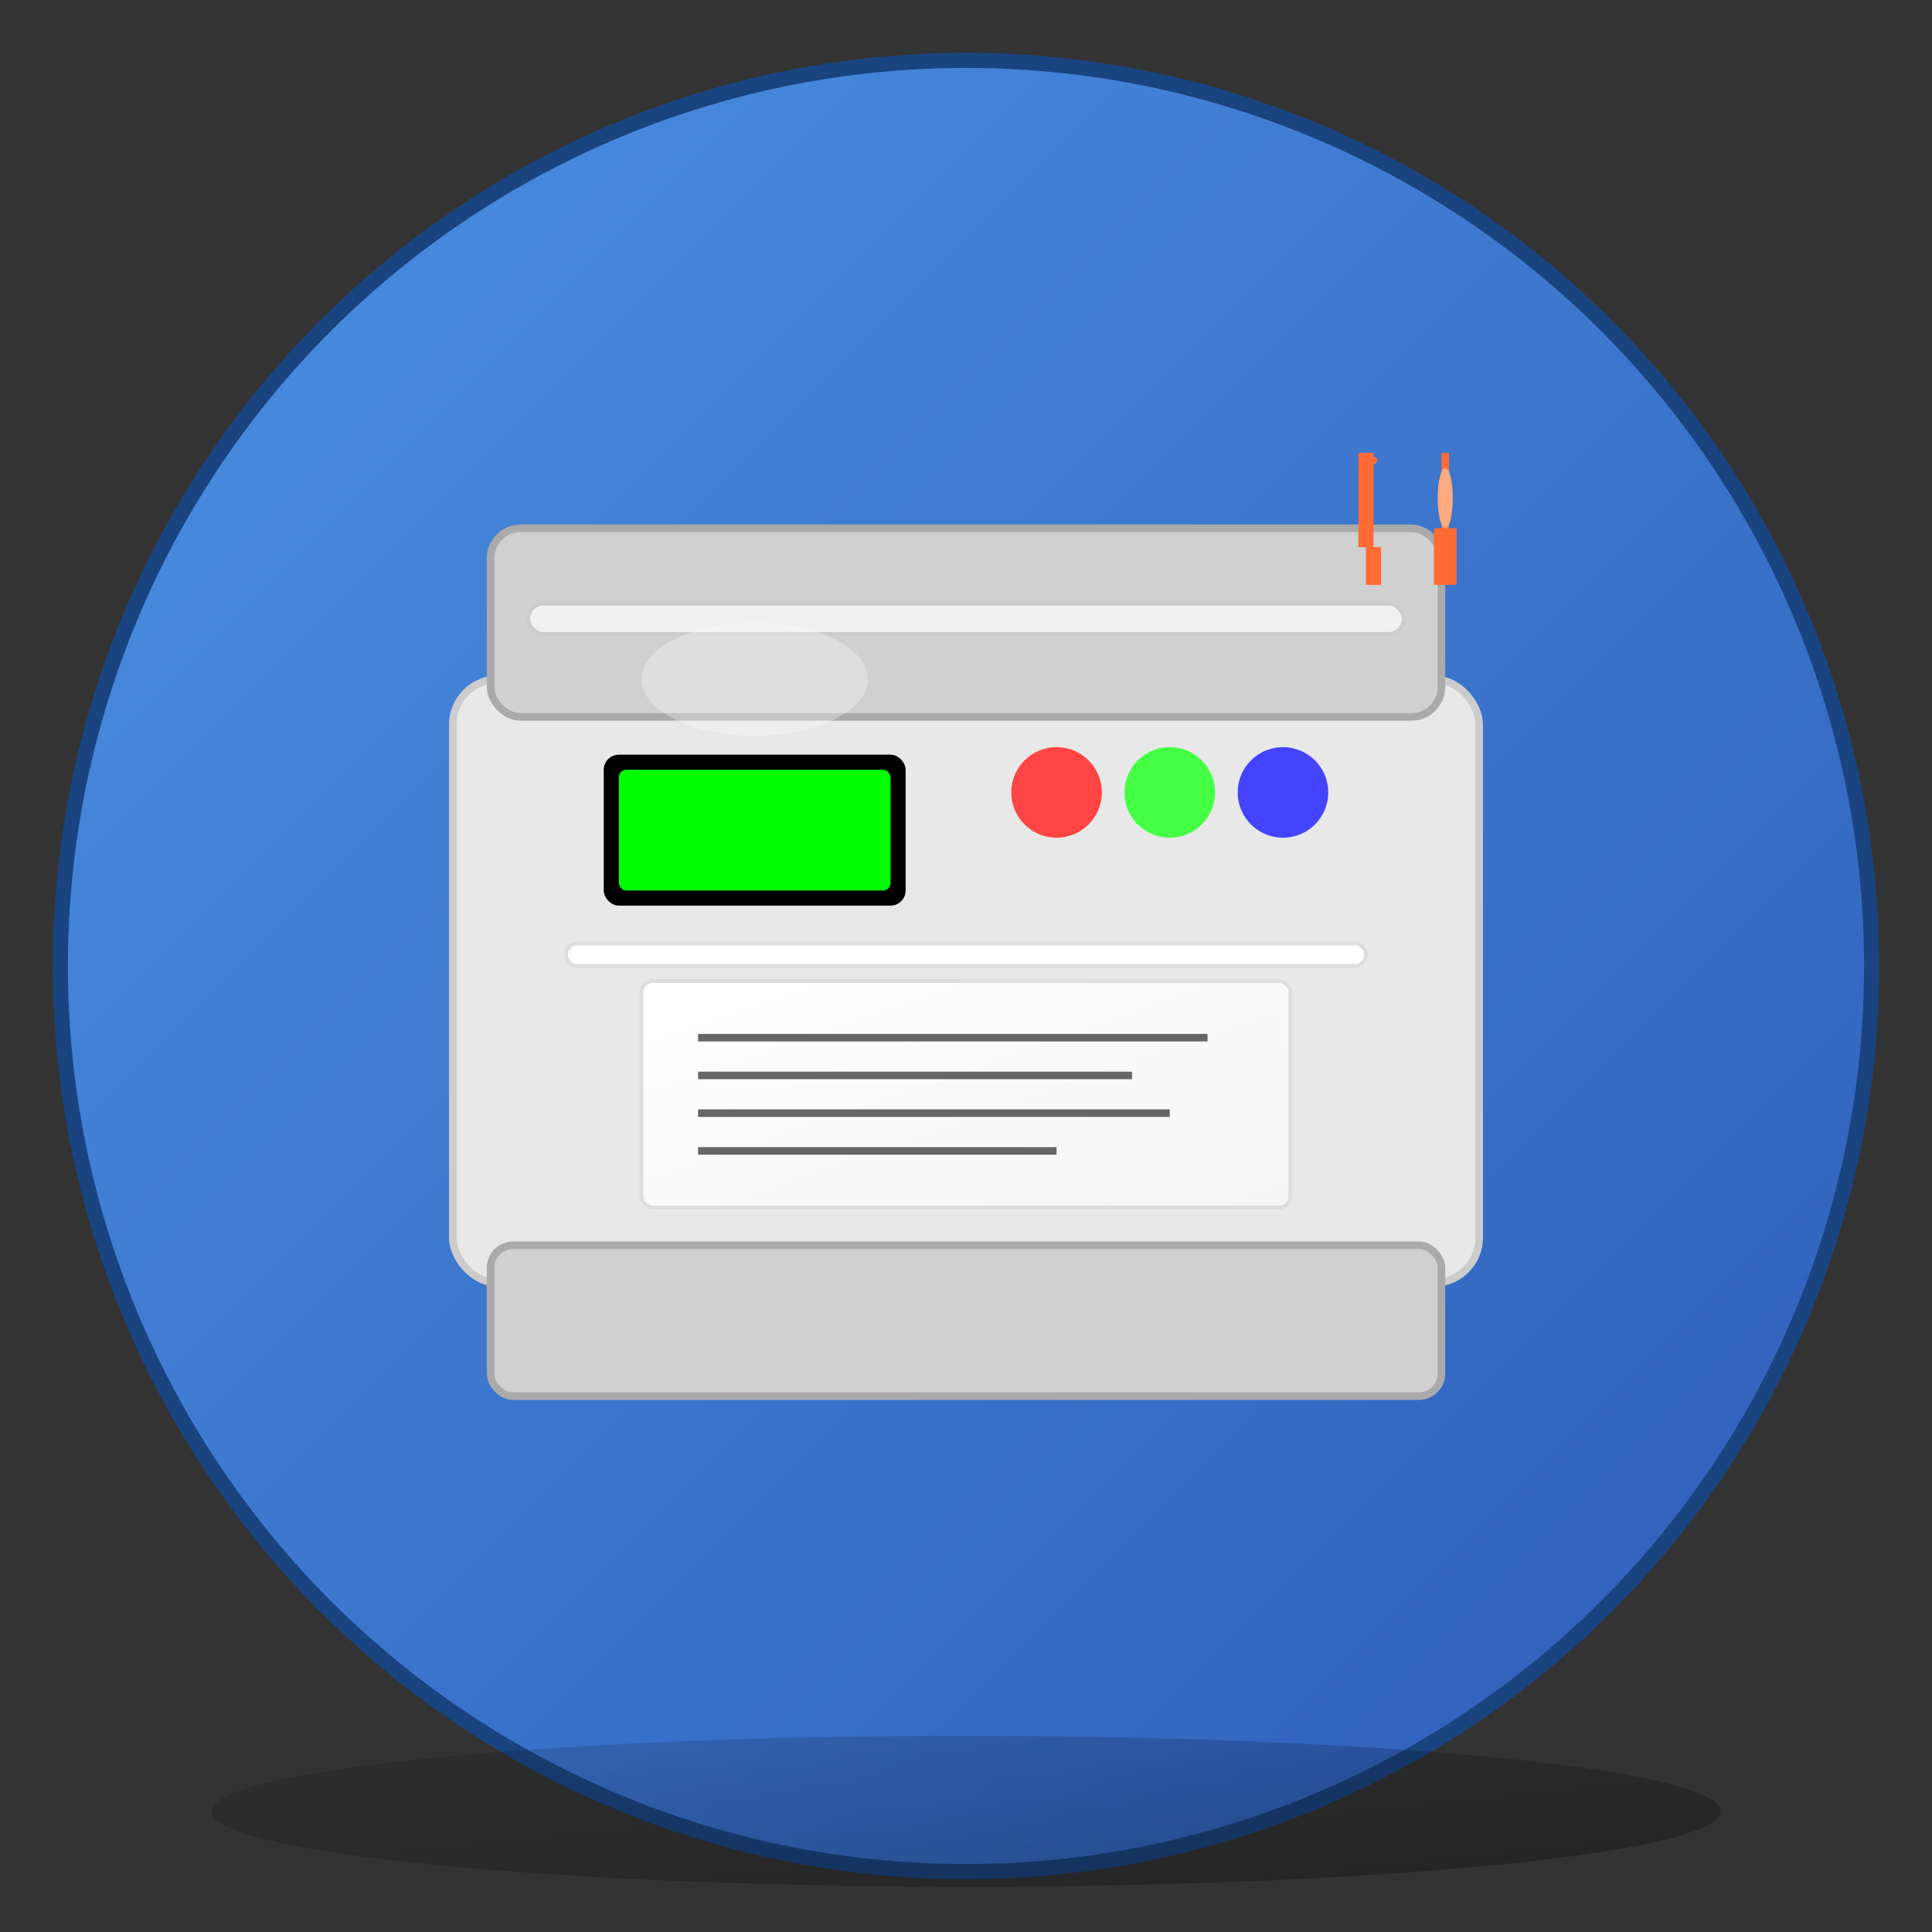 <?xml version="1.0" encoding="UTF-8"?>
<svg width="512" height="512" viewBox="0 0 512 512" xmlns="http://www.w3.org/2000/svg">
  <rect x="0" y="0" width="512" height="512" fill="#333333" stroke="none"/>
  <defs>
    <linearGradient id="printerGradient" x1="0%" y1="0%" x2="100%" y2="100%">
      <stop offset="0%" style="stop-color:#4A90E2;stop-opacity:1" />
      <stop offset="100%" style="stop-color:#2E5CB8;stop-opacity:1" />
    </linearGradient>
    <linearGradient id="paperGradient" x1="0%" y1="0%" x2="100%" y2="100%">
      <stop offset="0%" style="stop-color:#FFFFFF;stop-opacity:1" />
      <stop offset="100%" style="stop-color:#F5F5F5;stop-opacity:1" />
    </linearGradient>
    <linearGradient id="shadowGradient" x1="0%" y1="0%" x2="100%" y2="100%">
      <stop offset="0%" style="stop-color:#000000;stop-opacity:0.1" />
      <stop offset="100%" style="stop-color:#000000;stop-opacity:0.3" />
    </linearGradient>
  </defs>

  <!-- 背景圆形 -->
  <circle cx="256" cy="256" r="240" fill="url(#printerGradient)" stroke="#1A4480" stroke-width="4"/>

  <!-- 打印机主体 -->
  <rect x="120" y="180" width="272" height="160" rx="12" ry="12" fill="#E8E8E8" stroke="#CCCCCC" stroke-width="2"/>

  <!-- 打印机顶部 -->
  <rect x="130" y="140" width="252" height="50" rx="8" ry="8" fill="#D0D0D0" stroke="#AAAAAA" stroke-width="2"/>

  <!-- 打印机底部 -->
  <rect x="130" y="330" width="252" height="40" rx="6" ry="6" fill="#D0D0D0" stroke="#AAAAAA" stroke-width="2"/>

  <!-- 显示屏 -->
  <rect x="160" y="200" width="80" height="40" rx="4" ry="4" fill="#000000"/>
  <rect x="164" y="204" width="72" height="32" rx="2" ry="2" fill="#00FF00"/>

  <!-- 控制按钮 -->
  <circle cx="280" cy="210" r="12" fill="#FF4444"/>
  <circle cx="310" cy="210" r="12" fill="#44FF44"/>
  <circle cx="340" cy="210" r="12" fill="#4444FF"/>

  <!-- 纸张托盘 -->
  <rect x="140" y="160" width="232" height="8" rx="4" ry="4" fill="#F0F0F0" stroke="#CCCCCC" stroke-width="1"/>

  <!-- 出纸口 -->
  <rect x="150" y="250" width="212" height="6" rx="3" ry="3" fill="#FFFFFF" stroke="#DDDDDD" stroke-width="1"/>

  <!-- 打印纸张 -->
  <rect x="170" y="260" width="172" height="60" rx="3" ry="3" fill="url(#paperGradient)" stroke="#DDDDDD" stroke-width="1"/>

  <!-- 纸张上的文字线条 -->
  <line x1="185" y1="275" x2="320" y2="275" stroke="#666666" stroke-width="2"/>
  <line x1="185" y1="285" x2="300" y2="285" stroke="#666666" stroke-width="2"/>
  <line x1="185" y1="295" x2="310" y2="295" stroke="#666666" stroke-width="2"/>
  <line x1="185" y1="305" x2="280" y2="305" stroke="#666666" stroke-width="2"/>

  <!-- 餐具图标 -->
  <g transform="translate(360, 120)">
    <!-- 叉子 -->
    <path d="M0 0 L4 0 L4 25 L6 25 L6 35 L2 35 L2 25 L0 25 Z" fill="#FF6B35"/>
    <circle cx="2" cy="2" r="1" fill="#FF6B35"/>
    <circle cx="4" cy="2" r="1" fill="#FF6B35"/>
  </g>

  <g transform="translate(380, 120)">
    <!-- 刀子 -->
    <path d="M2 0 L4 0 L4 20 L6 20 L6 35 L0 35 L0 20 L2 20 Z" fill="#FF6B35"/>
    <ellipse cx="3" cy="12" rx="2" ry="8" fill="#FFAA80"/>
  </g>

  <!-- 阴影效果 -->
  <ellipse cx="256" cy="480" rx="200" ry="20" fill="url(#shadowGradient)"/>

  <!-- 装饰性光泽 -->
  <ellipse cx="200" cy="180" rx="30" ry="15" fill="#FFFFFF" opacity="0.3"/>
</svg>